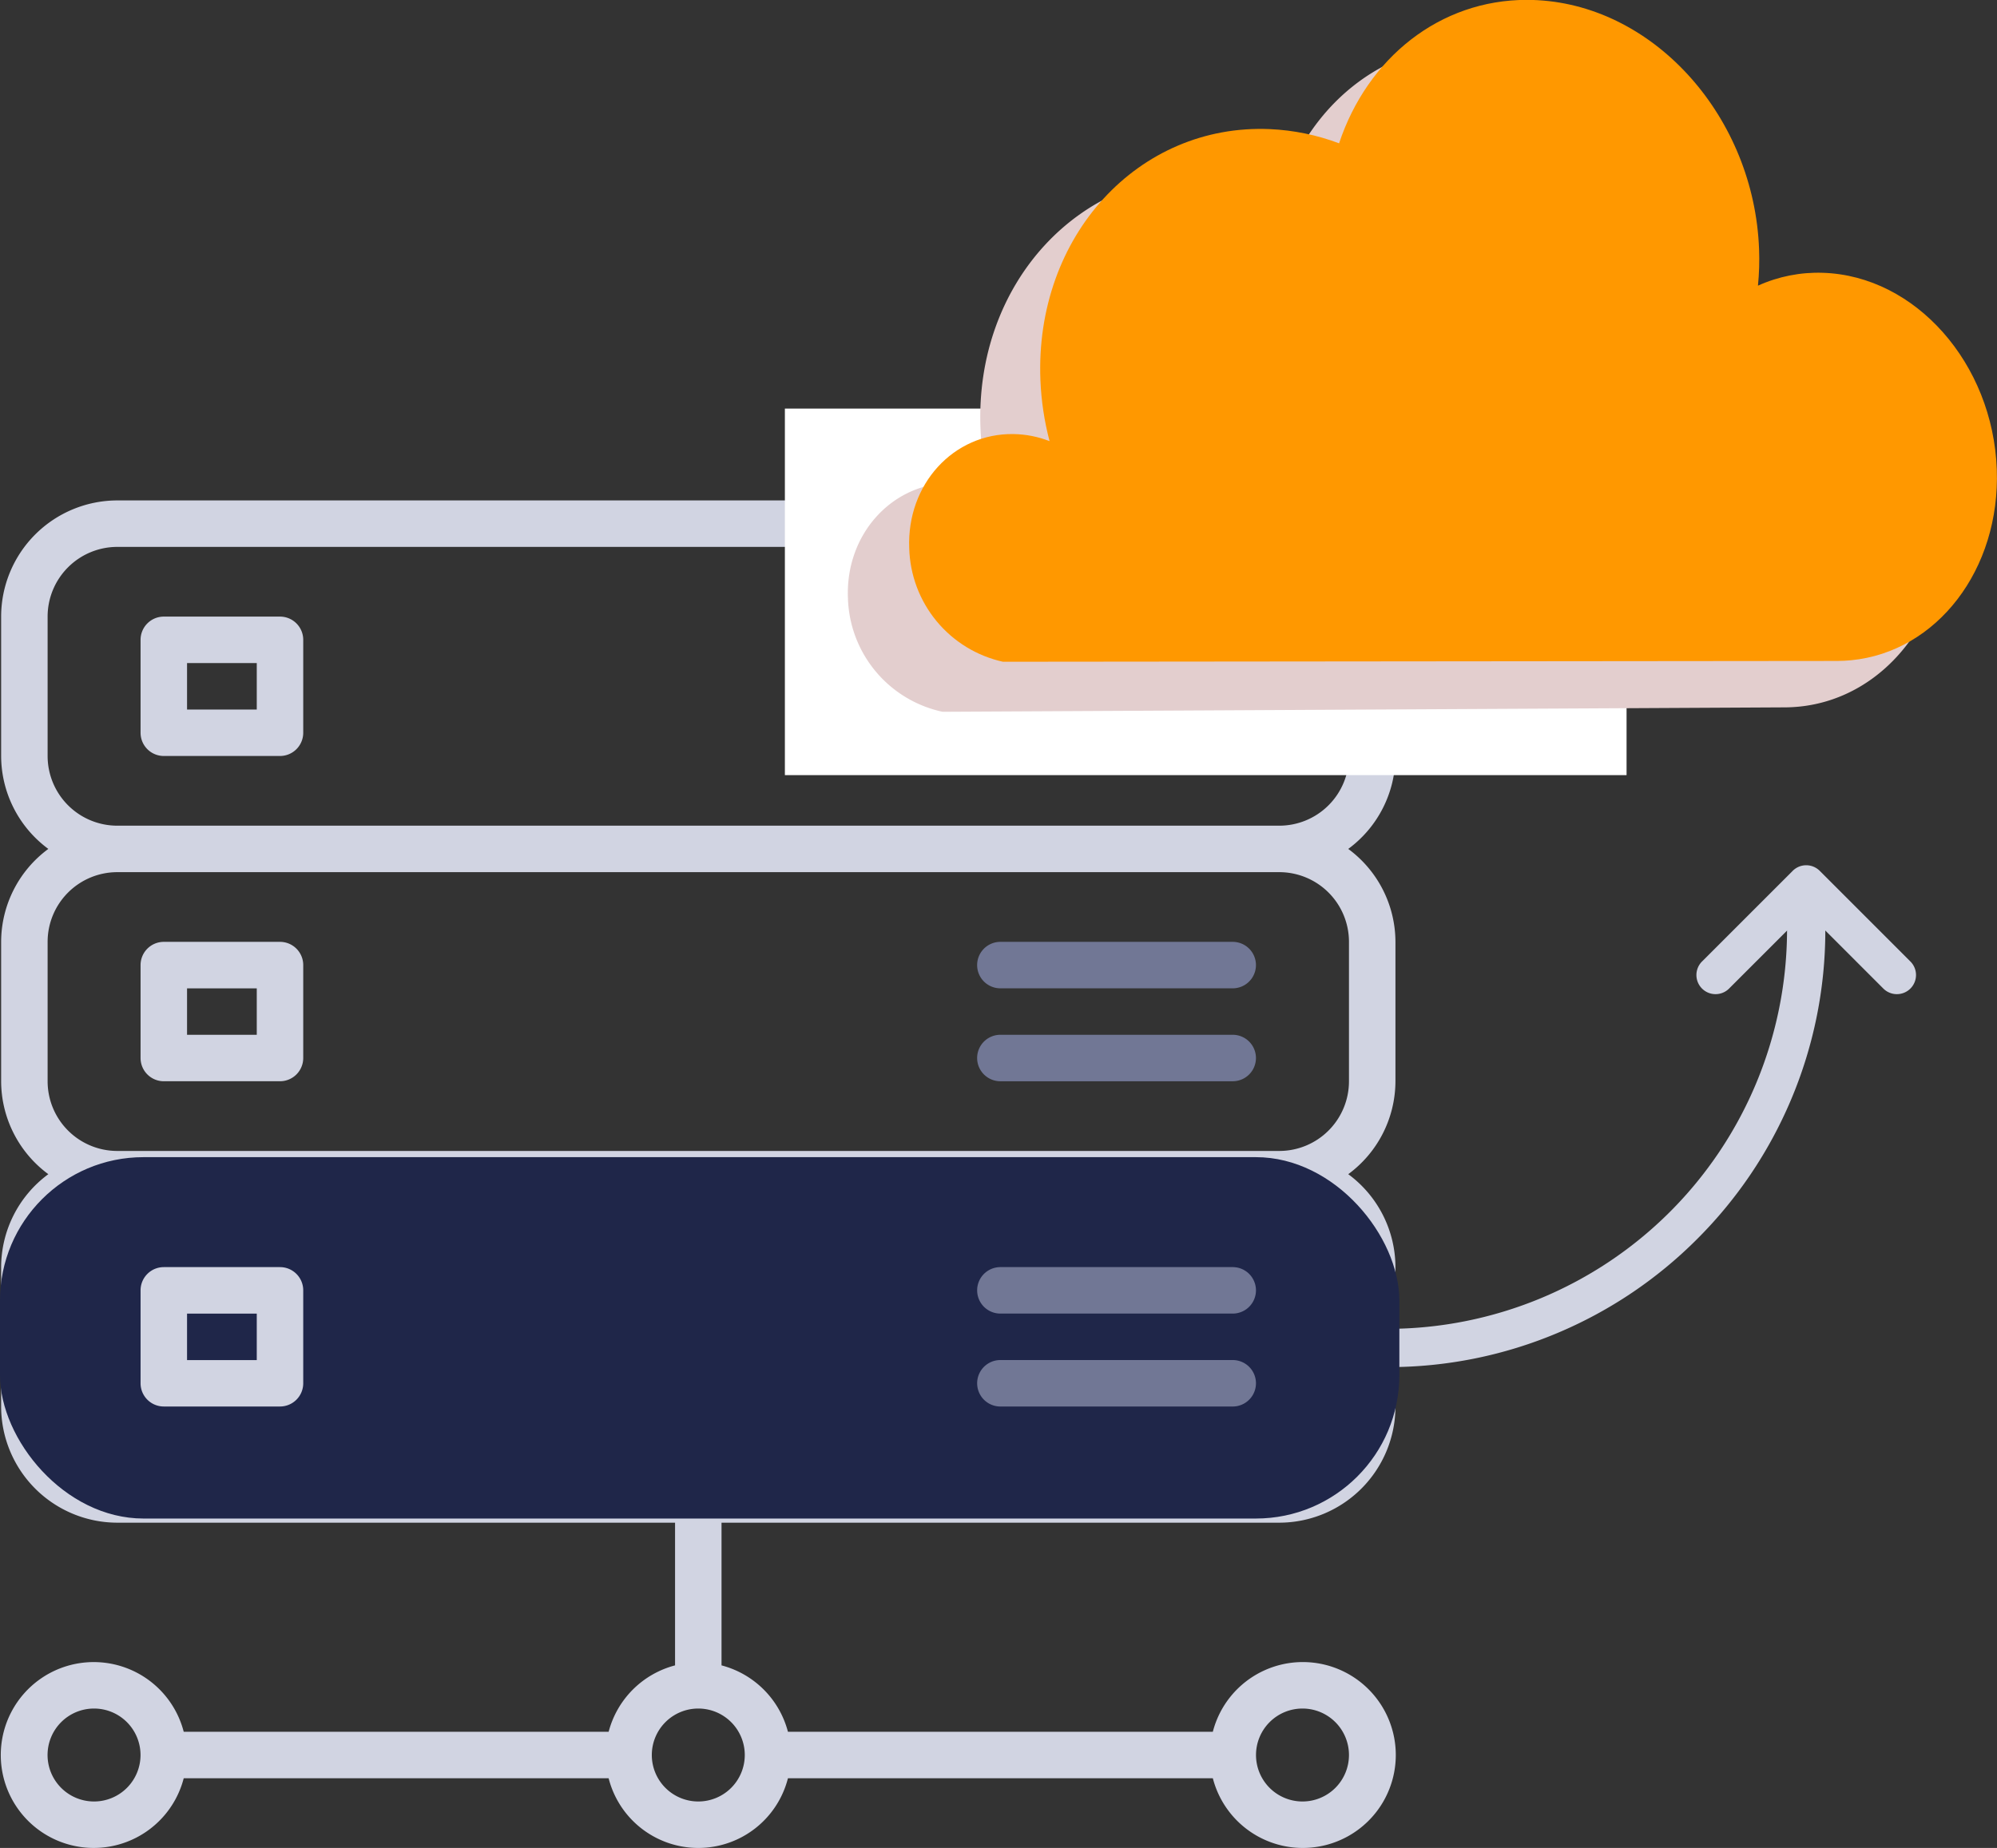 <svg xmlns="http://www.w3.org/2000/svg" xmlns:xlink="http://www.w3.org/1999/xlink" width="167" height="154.572" viewBox="0 0 167 154.572">
  <rect x="0" y="0" width="167" height="154.572" fill="#333333" stroke="none"/>
  <defs>
    <clipPath id="clip-path">
      <path id="Path_47" data-name="Path 47" d="M250.481,1106.517a18.816,18.816,0,0,0-5.8-1.191c-10.977-.471-19.669,8.935-19.184,21a23.871,23.871,0,0,0,.765,5.1,8.684,8.684,0,0,0-3.02-.592c-5.01-.077-8.932,4.2-8.715,9.553a10,10,0,0,0,7.835,9.492l69.782-.067c.389,0,.773-.024,1.152-.059,7.167-.7,12.487-7.591,12.178-15.977-.325-8.828-6.783-16.185-14.545-16.431a12.173,12.173,0,0,0-5.427,1.076,22.054,22.054,0,0,0,.093-3.058c-.412-10.948-8.613-20.27-18.506-20.821-.308-.017-.614-.026-.918-.026-7.271,0-13.32,4.855-15.695,11.99" transform="translate(-214.523 -1094.527)" fill="#ff9800"/>
    </clipPath>
    <clipPath id="clip-path-2">
      <path id="Path_68" data-name="Path 68" d="M1876.482,820.652a17.1,17.1,0,0,0-5.052-1.056c-9.4-.493-16.689,7.122-16.286,17.006a19.522,19.522,0,0,0,.637,4.2,7.492,7.492,0,0,0-2.512-.578,6.862,6.862,0,0,0-7.148,7.463,8.717,8.717,0,0,0,6.421,8.043l62.189,3.47c.374.02.743.021,1.109.011,6.96-.231,12.2-6.091,11.893-13.588-.322-7.891-6.664-14.6-14.167-15a12.329,12.329,0,0,0-5.168.818,18.146,18.146,0,0,0,.088-2.667c-.39-9.56-8.078-17.7-17.169-18.175q-.419-.022-.833-.022a14.689,14.689,0,0,0-14,10.073" transform="translate(-1846.114 -810.579)" fill="none"/>
    </clipPath>
  </defs>
  <g id="Group_326" data-name="Group 326" transform="translate(0.149)">
    <g id="servers" transform="translate(-0.085 41.858)">
      <g id="Group_164" data-name="Group 164" transform="translate(0 0)">
        <g id="Group_163" data-name="Group 163" transform="translate(0 0)">
          <path id="Path_215" data-name="Path 215" d="M116.412,111.12a7.773,7.773,0,0,0-15.053,0H65.828a7.773,7.773,0,0,0-5.554-5.554V93.63h46.64a9.728,9.728,0,0,0,9.717-9.717V72.253a9.681,9.681,0,0,0-3.947-7.773,9.681,9.681,0,0,0,3.947-7.773V45.047a9.681,9.681,0,0,0-3.947-7.773A9.681,9.681,0,0,0,116.63,29.5V17.841a9.728,9.728,0,0,0-9.717-9.717H9.748A9.728,9.728,0,0,0,.031,17.841V29.5a9.681,9.681,0,0,0,3.947,7.773A9.681,9.681,0,0,0,.031,45.047v11.66A9.681,9.681,0,0,0,3.978,64.48,9.681,9.681,0,0,0,.031,72.253v11.66A9.728,9.728,0,0,0,9.748,93.63h46.64v11.936a7.773,7.773,0,0,0-5.554,5.554H15.3a7.773,7.773,0,1,0,0,3.887H50.833a7.736,7.736,0,0,0,14.995,0H101.36a7.773,7.773,0,1,0,15.053-3.887ZM7.8,116.95a3.887,3.887,0,1,1,3.887-3.887A3.886,3.886,0,0,1,7.8,116.95ZM3.918,29.5V17.841a5.83,5.83,0,0,1,5.83-5.83h97.166a5.83,5.83,0,0,1,5.83,5.83V29.5a5.83,5.83,0,0,1-5.83,5.83H9.748A5.83,5.83,0,0,1,3.918,29.5Zm0,27.206V45.047a5.83,5.83,0,0,1,5.83-5.83h97.166a5.83,5.83,0,0,1,5.83,5.83v11.66a5.83,5.83,0,0,1-5.83,5.83H9.748A5.83,5.83,0,0,1,3.918,56.707Zm5.83,33.036a5.83,5.83,0,0,1-5.83-5.83V72.253a5.83,5.83,0,0,1,5.83-5.83h97.166a5.83,5.83,0,0,1,5.83,5.83v11.66a5.83,5.83,0,0,1-5.83,5.83ZM58.331,116.95a3.887,3.887,0,1,1,3.887-3.887A3.886,3.886,0,0,1,58.331,116.95Zm50.526,0a3.887,3.887,0,1,1,3.887-3.887A3.886,3.886,0,0,1,108.857,116.95Z" transform="translate(0 -8.124)" fill="#d1d4e2"/>
        </g>
      </g>
      <g id="Group_166" data-name="Group 166" transform="translate(11.691 9.717)">
        <g id="Group_165" data-name="Group 165">
          <path id="Path_216" data-name="Path 216" d="M59.788,48.124H50.071a1.943,1.943,0,0,0-1.943,1.943v7.773a1.943,1.943,0,0,0,1.943,1.943h9.717a1.943,1.943,0,0,0,1.943-1.943V50.067A1.943,1.943,0,0,0,59.788,48.124ZM57.845,55.9h-5.83V52.011h5.83Z" transform="translate(-48.128 -48.124)" fill="#d1d4e2"/>
        </g>
      </g>
      <g id="Group_168" data-name="Group 168" transform="translate(11.691 36.923)">
        <g id="Group_167" data-name="Group 167" transform="translate(0 0)">
          <path id="Path_217" data-name="Path 217" d="M59.788,160.124H50.071a1.943,1.943,0,0,0-1.943,1.943v7.773a1.943,1.943,0,0,0,1.943,1.943h9.717a1.943,1.943,0,0,0,1.943-1.943v-7.773A1.943,1.943,0,0,0,59.788,160.124ZM57.845,167.9h-5.83v-3.887h5.83Z" transform="translate(-48.128 -160.124)" fill="#d1d4e2"/>
        </g>
      </g>
      <g id="Group_170" data-name="Group 170" transform="translate(11.691 64.129)">
        <g id="Group_169" data-name="Group 169">
          <path id="Path_218" data-name="Path 218" d="M59.788,272.124H50.071a1.943,1.943,0,0,0-1.943,1.943v7.773a1.943,1.943,0,0,0,1.943,1.943h9.717a1.943,1.943,0,0,0,1.943-1.943v-7.773A1.943,1.943,0,0,0,59.788,272.124ZM57.845,279.9h-5.83v-3.887h5.83Z" transform="translate(-48.128 -272.124)" fill="#d1d4e2"/>
        </g>
      </g>
      <g id="Group_172" data-name="Group 172" transform="translate(81.65 9.717)">
        <g id="Group_171" data-name="Group 171" transform="translate(0 0)">
          <path id="Path_219" data-name="Path 219" d="M357.5,40.124H338.071a1.943,1.943,0,0,0,0,3.887H357.5a1.943,1.943,0,0,0,0-3.887Z" transform="translate(-336.128 -40.124)" fill="#717795"/>
        </g>
      </g>
      <g id="Group_174" data-name="Group 174" transform="translate(81.65 17.49)">
        <g id="Group_173" data-name="Group 173">
          <path id="Path_220" data-name="Path 220" d="M357.5,72.124H338.071a1.943,1.943,0,0,0,0,3.887H357.5a1.943,1.943,0,0,0,0-3.887Z" transform="translate(-336.128 -72.124)" fill="#717795"/>
        </g>
      </g>
      <g id="Group_176" data-name="Group 176" transform="translate(81.65 36.923)">
        <g id="Group_175" data-name="Group 175">
          <path id="Path_221" data-name="Path 221" d="M357.5,152.124H338.071a1.943,1.943,0,0,0,0,3.887H357.5a1.943,1.943,0,0,0,0-3.887Z" transform="translate(-336.128 -152.124)" fill="#717795"/>
        </g>
      </g>
      <g id="Group_178" data-name="Group 178" transform="translate(81.65 44.696)">
        <g id="Group_177" data-name="Group 177" transform="translate(0 0)">
          <path id="Path_222" data-name="Path 222" d="M357.5,184.124H338.071a1.943,1.943,0,0,0,0,3.887H357.5a1.943,1.943,0,0,0,0-3.887Z" transform="translate(-336.128 -184.124)" fill="#717795"/>
        </g>
      </g>
      <g id="Group_180" data-name="Group 180" transform="translate(81.65 64.129)">
        <g id="Group_179" data-name="Group 179">
          <path id="Path_223" data-name="Path 223" d="M357.5,264.124H338.071a1.943,1.943,0,1,0,0,3.887H357.5a1.943,1.943,0,1,0,0-3.887Z" transform="translate(-336.128 -264.124)" fill="#717795"/>
        </g>
      </g>
      <g id="Group_182" data-name="Group 182" transform="translate(81.65 71.903)">
        <g id="Group_181" data-name="Group 181">
          <path id="Path_224" data-name="Path 224" d="M357.5,296.124H338.071a1.943,1.943,0,1,0,0,3.887H357.5a1.943,1.943,0,1,0,0-3.887Z" transform="translate(-336.128 -296.124)" fill="#717795"/>
        </g>
      </g>
    </g>
    <rect id="Rectangle_100" data-name="Rectangle 100" width="70.386" height="30.659" transform="translate(65.487 34.176)" fill="#fff"/>
    <g id="Group_106" data-name="Group 106" transform="translate(66.566)">
      <path id="Path_71" data-name="Path 71" d="M228.375,1122.9c9.991.514,18.273,9.849,18.689,20.849a22.033,22.033,0,0,1-.094,3.073,12.374,12.374,0,0,1,5.48-1.1c7.838.215,14.358,7.579,14.686,16.449.312,8.425-5.059,15.372-12.3,16.106-.383.037-.771.061-1.163.064l-70.488.371a10.014,10.014,0,0,1-7.918-9.508c-.22-5.379,3.744-9.7,8.807-9.641a8.8,8.8,0,0,1,3.052.582,23.836,23.836,0,0,1-.773-5.128c-.49-12.131,8.293-21.622,19.383-21.194a19.045,19.045,0,0,1,5.855,1.173c2.5-7.482,9.025-12.491,16.781-12.093" transform="translate(-171.073 -1119.174)" fill="#e3cece" style="mix-blend-mode: multiply;isolation: isolate"/>
      <g id="Group_77" data-name="Group 77" transform="translate(9.316)">
        <g id="Group_54" data-name="Group 54" clip-path="url(#clip-path)">
          <rect id="Rectangle_28" data-name="Rectangle 28" width="91.474" height="55.363" transform="translate(-0.209 0)" fill="#ff9800"/>
        </g>
      </g>
    </g>
    <g id="Group_189" data-name="Group 189" transform="translate(114.308 76.165)">
      <path id="Path_225" data-name="Path 225" d="M1.1,37.686a1.6,1.6,0,1,1,0-3.2A33.424,33.424,0,0,0,34.486,1.1a1.6,1.6,0,1,1,3.2,0A36.358,36.358,0,0,1,34.81,15.342,36.462,36.462,0,0,1,26.97,26.97a36.462,36.462,0,0,1-11.629,7.84A36.358,36.358,0,0,1,1.1,37.686Z" transform="translate(0.5 0.5)" fill="#d1d4e2"/>
    </g>
    <path id="Path_226" data-name="Path 226" d="M853.58,1322.782l7.582-7.582,7.582,7.582" transform="translate(-710.268 -1241.226)" fill="rgba(0,0,0,0)"/>
    <path id="Path_226_-_Outline" data-name="Path 226 - Outline" d="M869.344,1324.982a1.6,1.6,0,0,1-1.131-.469l-6.45-6.451-6.45,6.451a1.6,1.6,0,0,1-2.263-2.263l7.582-7.582a1.6,1.6,0,0,1,2.263,0l7.582,7.582a1.6,1.6,0,0,1-1.131,2.731Z" transform="translate(-710.867 -1241.826)" fill="#d1d4e2"/>
    <rect id="Rectangle_99" data-name="Rectangle 99" width="117.022" height="30.227" rx="12" transform="translate(-0.149 96.79)" fill="#1f2649"/>
    <g id="Group_183" data-name="Group 183" transform="translate(11.606 105.987)">
      <g id="Group_169-2" data-name="Group 169">
        <path id="Path_218-2" data-name="Path 218" d="M59.788,272.124H50.071a1.943,1.943,0,0,0-1.943,1.943v7.773a1.943,1.943,0,0,0,1.943,1.943h9.717a1.943,1.943,0,0,0,1.943-1.943v-7.773A1.943,1.943,0,0,0,59.788,272.124ZM57.845,279.9h-5.83v-3.887h5.83Z" transform="translate(-48.128 -272.124)" fill="#d1d4e2"/>
      </g>
    </g>
    <g id="Group_184" data-name="Group 184" transform="translate(81.566 105.987)">
      <g id="Group_179-2" data-name="Group 179">
        <path id="Path_223-2" data-name="Path 223" d="M357.5,264.124H338.071a1.943,1.943,0,1,0,0,3.887H357.5a1.943,1.943,0,1,0,0-3.887Z" transform="translate(-336.128 -264.124)" fill="#717795"/>
      </g>
    </g>
    <g id="Group_185" data-name="Group 185" transform="translate(81.566 113.76)">
      <g id="Group_181-2" data-name="Group 181">
        <path id="Path_224-2" data-name="Path 224" d="M357.5,296.124H338.071a1.943,1.943,0,1,0,0,3.887H357.5a1.943,1.943,0,1,0,0-3.887Z" transform="translate(-336.128 -296.124)" fill="#717795"/>
      </g>
    </g>
  </g>
</svg>
